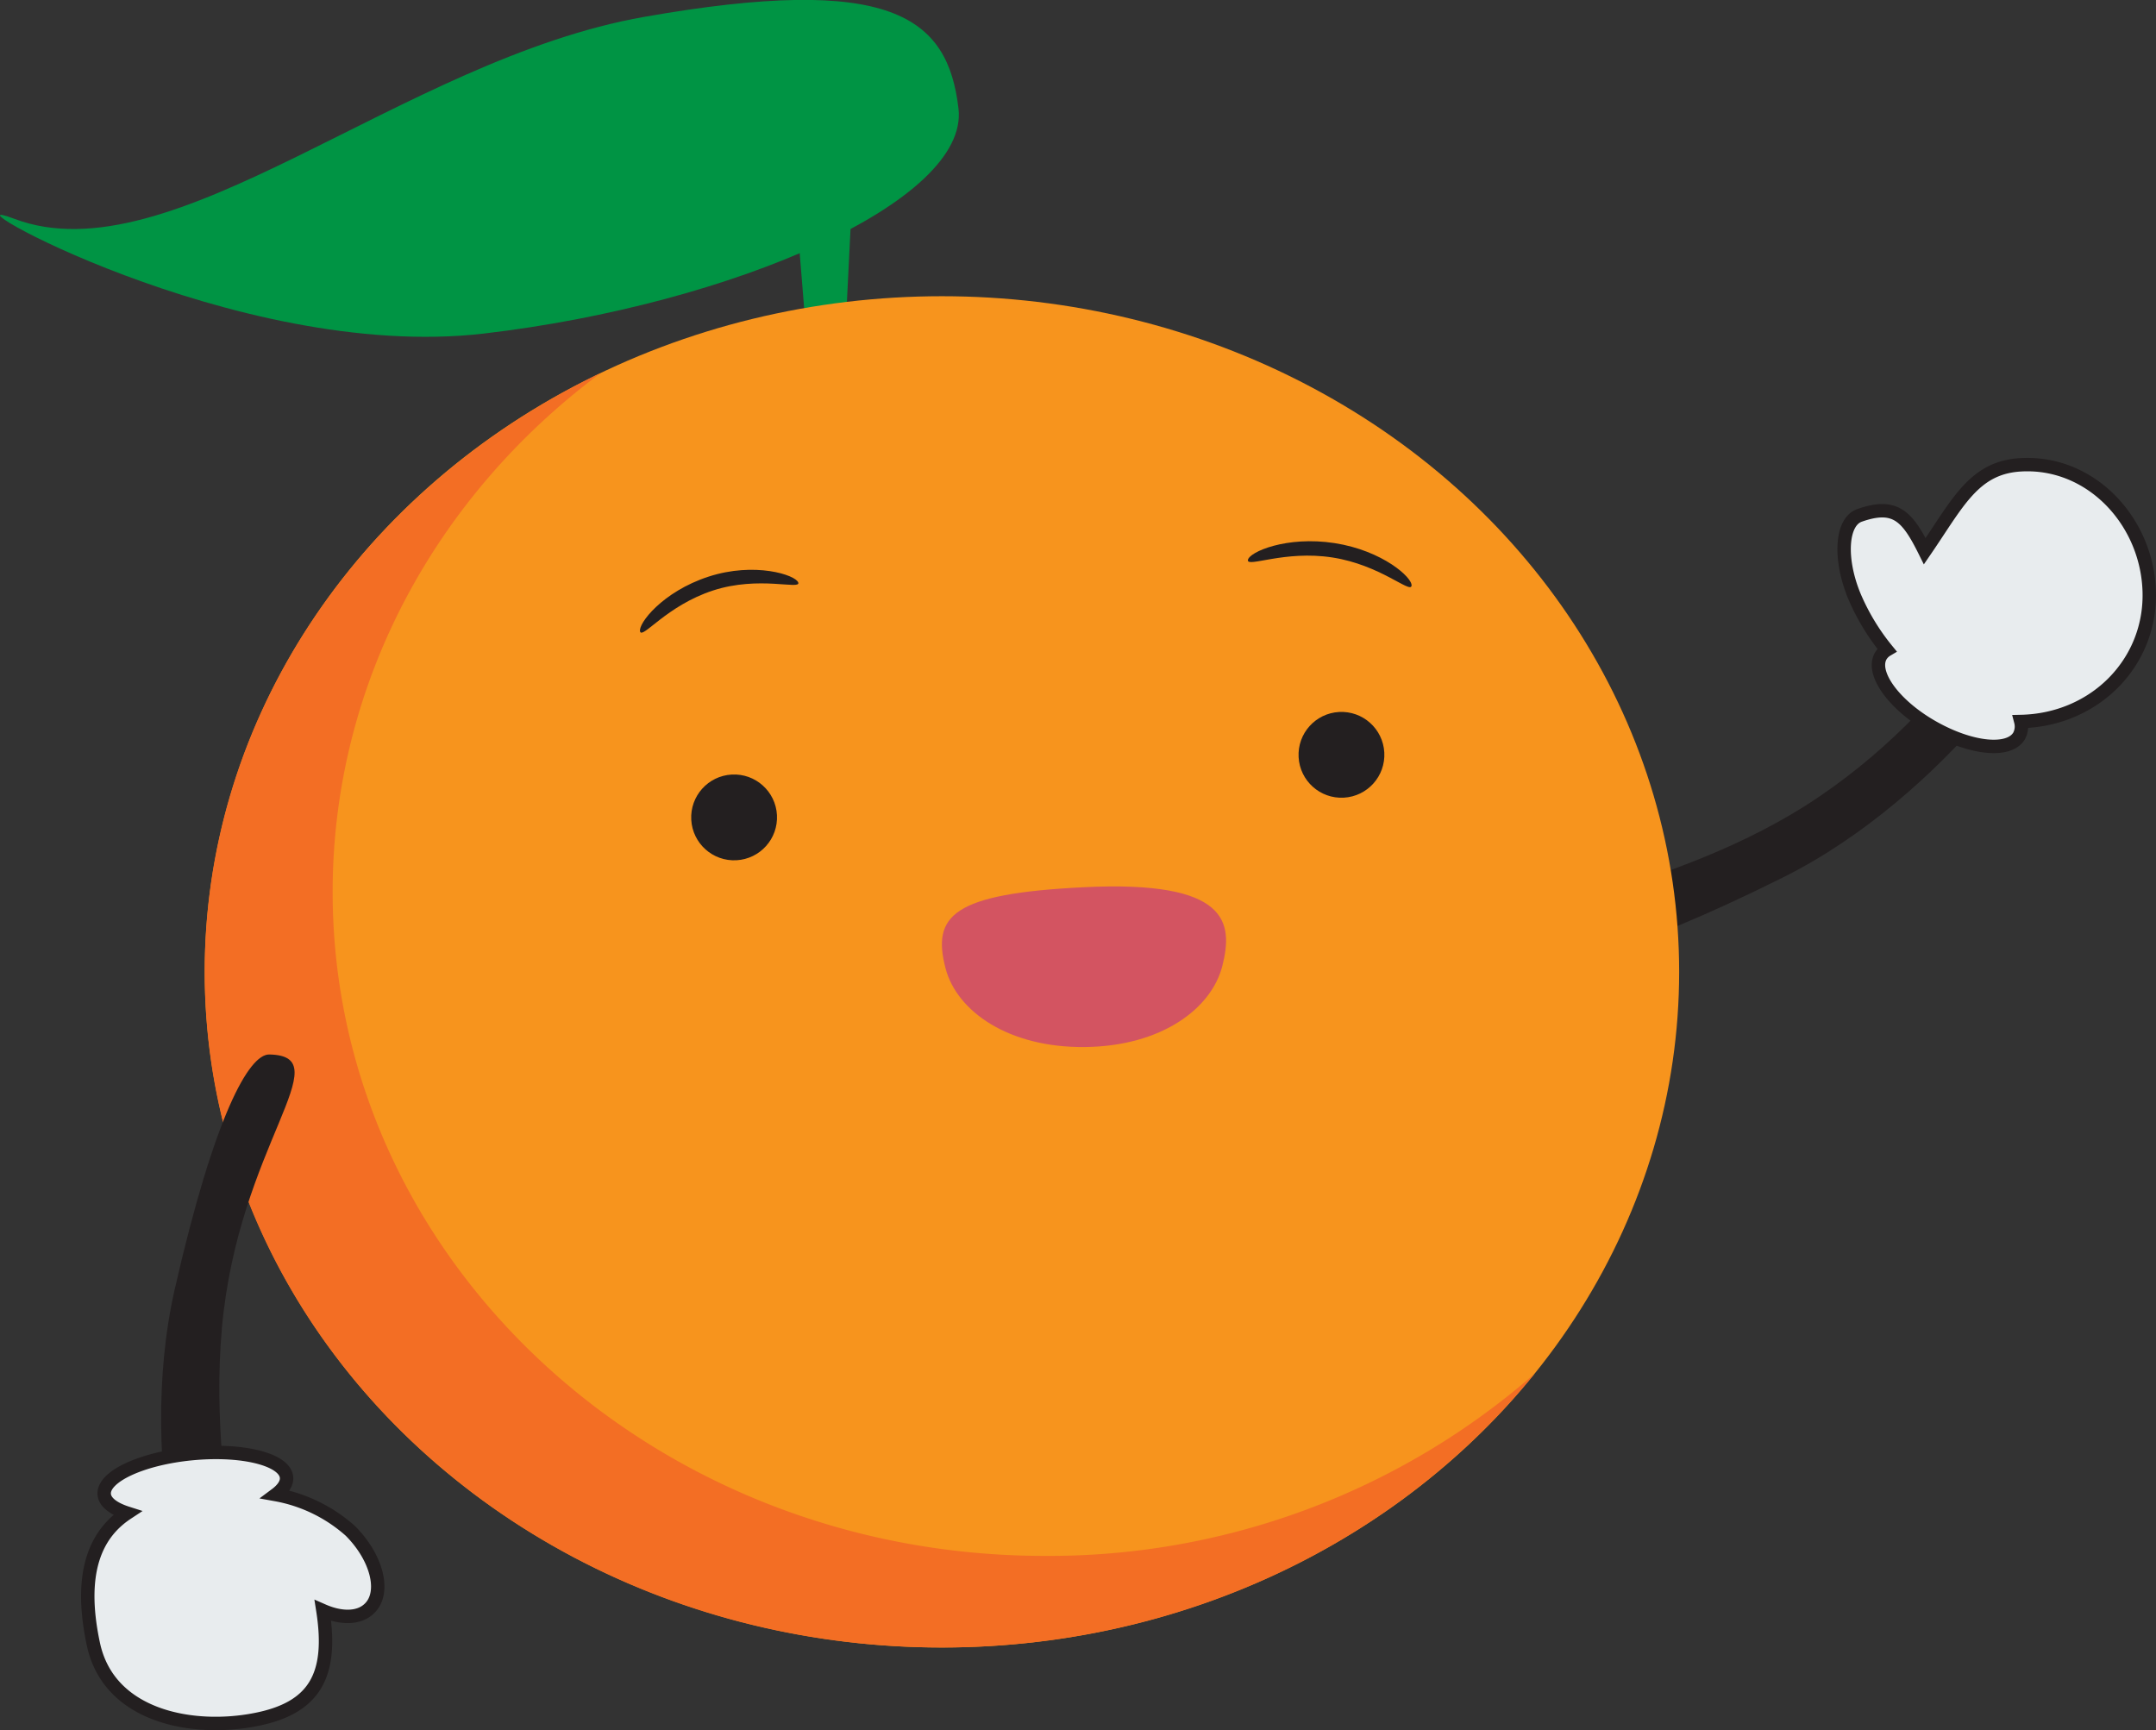 <svg xmlns="http://www.w3.org/2000/svg" viewBox="0 0 336.12 269.72"><rect x="0" y="0" width="336.12" height="269.72" fill="#333333" stroke="none"/><defs><style>.cls-1{fill:#009444;}.cls-2{fill:#231f20;}.cls-3{fill:#e8ecee;stroke:#231f20;stroke-miterlimit:10;stroke-width:2.09px;}.cls-4{fill:#f7941d;}.cls-5{fill:#f36e24;}.cls-6{fill:#d35461;}</style></defs><title>Asset 8</title><g id="Layer_2" data-name="Layer 2"><g id="Layer_11" data-name="Layer 11"><polygon class="cls-1" points="125.53 50.05 131.9 49.72 132.74 32.81 124.26 34.34 125.53 50.05"/><path class="cls-1" d="M2.17,34.09C-10.76,29.19,36.65,56.53,75.43,52s75.66-20.64,74-35.05-10.59-21.07-49-14.32C62.59,9.29,26.86,43.46,2.17,34.09Z"/><path class="cls-2" d="M283.74,124.11c23.68-16.1,30.33-37,36-29.85,2,2.48-16.19,29.8-41.83,42.56-24.8,12.35-35.6,14.24-37.57,11.76C233.37,139.79,260.06,140.21,283.74,124.11Z"/><path class="cls-3" d="M335.07,92.46c-.19-11.05-9-20.61-20-20-7.36.4-9.83,5.94-15,13.47-2.72-5.48-4.6-7.53-10.15-5.59-2.9,1-3.22,6.81-.83,12.58a34.64,34.64,0,0,0,5.07,8.4,2.74,2.74,0,0,0-.95.94c-1.54,2.66,2,7.61,8,11.05s12,4.07,13.57,1.41a3.11,3.11,0,0,0,.26-2.24h0C326.52,112.24,335.26,103.4,335.07,92.46Z"/><ellipse class="cls-4" cx="146.85" cy="151.51" rx="114.93" ry="105.33"/><path class="cls-5" d="M162.86,242.56c-61.32,0-111-46.34-111-103.5,0-32.76,16.33-62,41.81-80.92C57,75.72,31.91,110.94,31.91,151.51c0,58.17,51.46,105.33,114.93,105.33,37.86,0,71.45-16.78,92.39-42.67A115.05,115.05,0,0,1,162.86,242.56Z"/><circle class="cls-2" cx="114.45" cy="127.42" r="6.69" transform="translate(-6.79 6.45) rotate(-3.13)"/><circle class="cls-2" cx="209.14" cy="117.66" r="6.69" transform="translate(-6.12 11.61) rotate(-3.13)"/><path class="cls-2" d="M124.45,90.82c.39,1.19-6.1-1.11-13.3,1.24s-11,7.59-11.36,6.4,3.46-6.21,10.66-8.56S124.06,89.63,124.45,90.82Z"/><path class="cls-2" d="M194.55,87.3c-.19,1.24,5.69-1.55,13.17-.39s12.15,5.65,12.34,4.41-4.51-5.49-12-6.65S194.74,86.06,194.55,87.3Z"/><path class="cls-6" d="M190.57,150.56c-1.68,6.7-9.53,12.55-21.45,12.67s-19.95-5.59-21.7-12.24c-2.16-8.24,1.06-11.66,21.45-12.67C191.69,137.18,192.24,143.88,190.57,150.56Z"/><path class="cls-2" d="M34.6,207c-2.57,28.52,8.21,53.38-.94,53.23-3.17,0-12.78-31.41-6.4-59.33,6.17-27,11.55-36.56,14.72-36.51C53.21,164.61,37.17,178.53,34.6,207Z"/><path class="cls-3" d="M54.61,238.65A23.83,23.83,0,0,0,43,233c1.14-.85,1.76-1.78,1.67-2.69-.26-2.78-6.83-4.44-14.68-3.7s-14,3.59-13.74,6.37c.11,1.22,1.45,2.23,3.58,2.91-4.55,3-7.79,8.71-5.26,20.48C17,267.61,30,270,39.79,268.09c9.29-1.79,12.12-6.92,10.55-17,2.89,1.27,5.68,1.24,7.28-.36C60.14,248.26,58.79,242.83,54.61,238.65Z"/></g></g></svg>